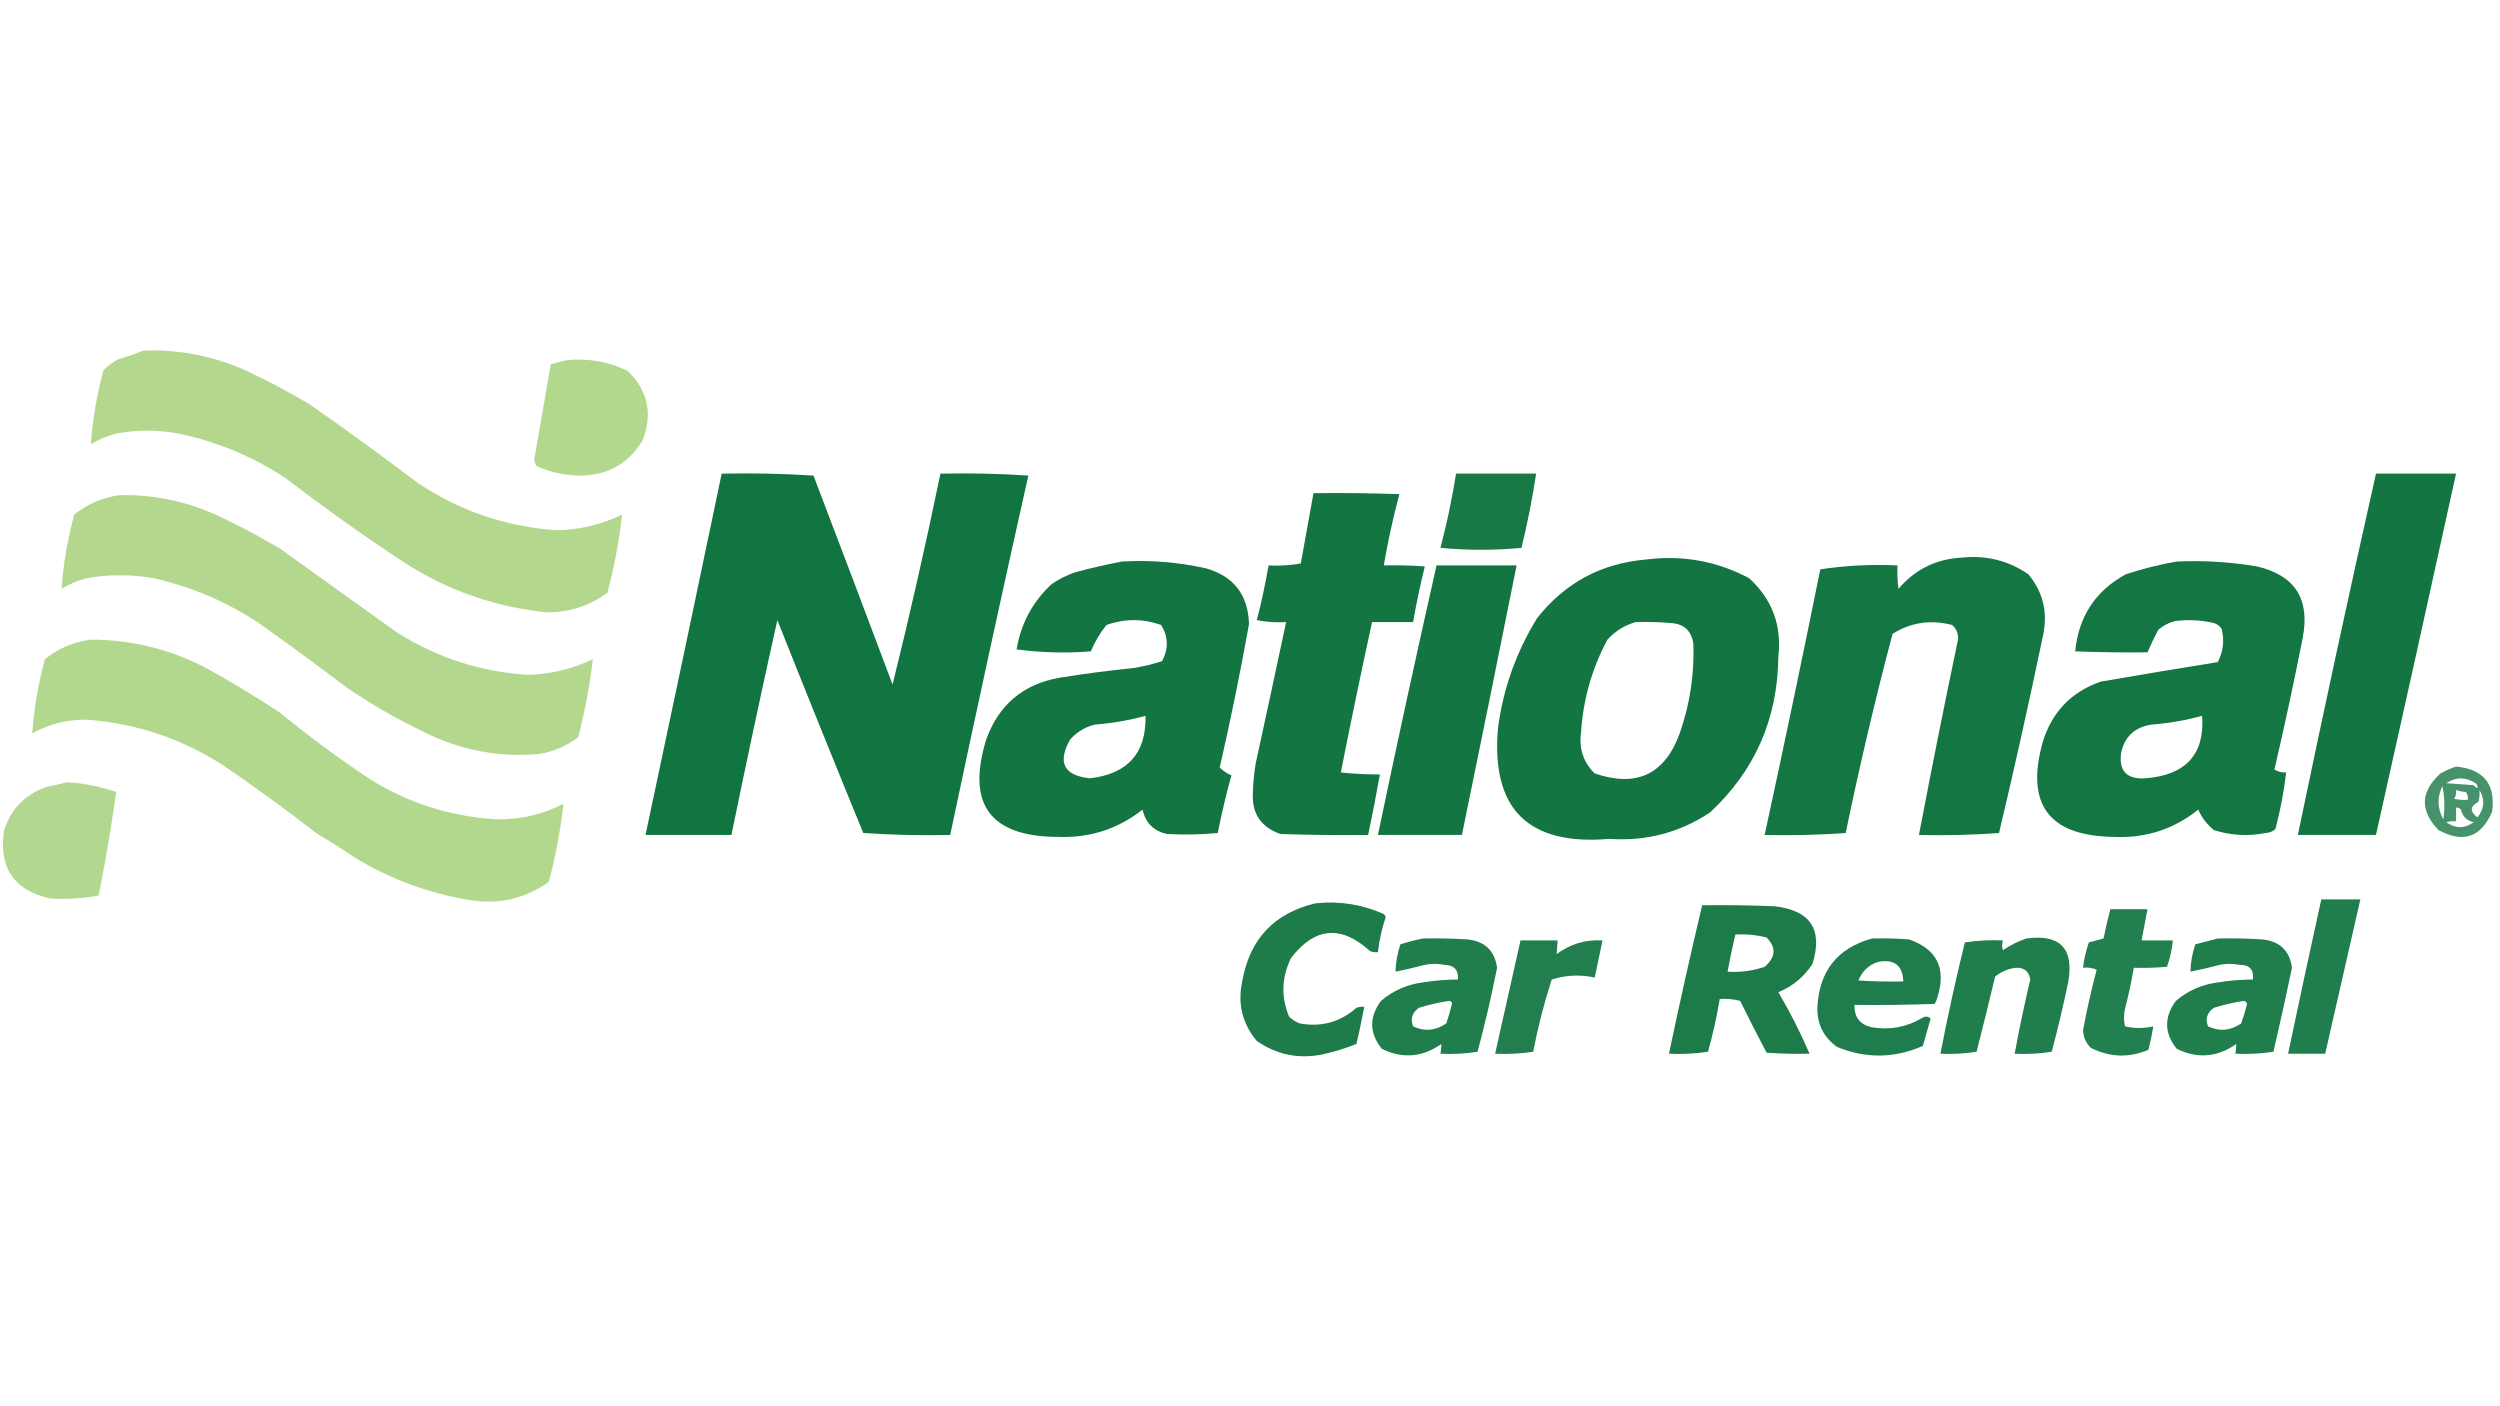<?xml version="1.0" encoding="UTF-8"?>
<!DOCTYPE svg PUBLIC "-//W3C//DTD SVG 1.1//EN" "http://www.w3.org/Graphics/SVG/1.1/DTD/svg11.dtd">
<svg xmlns="http://www.w3.org/2000/svg" version="1.1" width="1280px" height="720px" style="shape-rendering:geometricPrecision; text-rendering:geometricPrecision; image-rendering:optimizeQuality; fill-rule:evenodd; clip-rule:evenodd" xmlns:xlink="http://www.w3.org/1999/xlink">
<g><path style="opacity:0.963" fill="#afd689" d="M 73.5,179.5 C 91.971,178.827 109.637,182.327 126.5,190C 137.484,195.157 148.15,200.824 158.5,207C 177.113,219.947 195.447,233.28 213.5,247C 235.128,261.543 258.962,269.71 285,271.5C 296.762,271.268 307.929,268.601 318.5,263.5C 317.005,276.853 314.505,290.186 311,303.5C 301.837,310.212 291.504,313.546 280,313.5C 254.264,310.921 230.431,302.755 208.5,289C 187.278,275.11 166.611,260.444 146.5,245C 129.647,233.826 111.313,226.159 91.5,222C 80.833,220 70.167,220 59.5,222C 54.847,223.16 50.513,224.993 46.5,227.5C 47.413,214.752 49.579,202.085 53,189.5C 55.234,187.3 57.734,185.467 60.5,184C 65.002,182.635 69.336,181.135 73.5,179.5 Z"/></g>
<g><path style="opacity:0.956" fill="#afd689" d="M 289.5,184.5 C 300.757,183.212 311.424,185.045 321.5,190C 331.768,200.096 334.268,211.93 329,225.5C 321.662,237.59 310.829,243.59 296.5,243.5C 288.809,243.362 281.475,241.695 274.5,238.5C 274.167,237.5 273.833,236.5 273.5,235.5C 276.333,219.167 279.167,202.833 282,186.5C 284.607,185.877 287.107,185.21 289.5,184.5 Z"/></g>
<g><path style="opacity:0.97" fill="#0b713c" d="M 369.5,242.5 C 385.181,242.167 400.848,242.501 416.5,243.5C 430.098,279.128 443.598,314.794 457,350.5C 465.867,314.664 474.034,278.664 481.5,242.5C 496.515,242.167 511.515,242.501 526.5,243.5C 512.783,304.754 499.449,366.087 486.5,427.5C 471.588,427.824 456.755,427.491 442,426.5C 427.138,390.247 412.471,353.913 398,317.5C 389.847,354.111 382.013,390.778 374.5,427.5C 359.833,427.5 345.167,427.5 330.5,427.5C 343.628,365.861 356.628,304.194 369.5,242.5 Z"/></g>
<g><path style="opacity:0.944" fill="#0b713c" d="M 745.5,242.5 C 759.167,242.5 772.833,242.5 786.5,242.5C 784.581,255.263 782.081,267.93 779,280.5C 765.23,281.822 751.396,281.822 737.5,280.5C 740.807,267.967 743.473,255.301 745.5,242.5 Z"/></g>
<g><path style="opacity:0.961" fill="#0b713c" d="M 1216.5,242.5 C 1230.17,242.5 1243.83,242.5 1257.5,242.5C 1243.96,304.195 1230.29,365.862 1216.5,427.5C 1203.17,427.5 1189.83,427.5 1176.5,427.5C 1189.33,365.701 1202.66,304.034 1216.5,242.5 Z"/></g>
<g><path style="opacity:0.965" fill="#0b713c" d="M 672.5,252.5 C 687.17,252.333 701.837,252.5 716.5,253C 713.262,265.019 710.596,277.186 708.5,289.5C 715.508,289.334 722.508,289.5 729.5,290C 727.184,299.41 725.184,308.91 723.5,318.5C 716.5,318.5 709.5,318.5 702.5,318.5C 696.909,344.121 691.576,369.787 686.5,395.5C 693.143,396.212 699.809,396.546 706.5,396.5C 704.661,406.857 702.661,417.191 700.5,427.5C 685.496,427.667 670.496,427.5 655.5,427C 645.386,423.385 640.72,416.219 641.5,405.5C 641.627,400.462 642.127,395.462 643,390.5C 648.233,366.5 653.4,342.5 658.5,318.5C 653.456,318.827 648.456,318.494 643.5,317.5C 645.884,308.246 647.884,298.912 649.5,289.5C 655.093,289.807 660.593,289.473 666,288.5C 668.171,276.487 670.337,264.487 672.5,252.5 Z"/></g>
<g><path style="opacity:0.963" fill="#afd689" d="M 61.5,253.5 C 78.962,253.226 95.628,256.726 111.5,264C 122.484,269.157 133.15,274.824 143.5,281C 163.5,295.333 183.5,309.667 203.5,324C 223.839,336.779 246.005,343.946 270,345.5C 281.763,345.267 292.93,342.601 303.5,337.5C 302.005,350.853 299.505,364.186 296,377.5C 290.22,381.875 283.72,384.709 276.5,386C 255.81,387.912 236.144,384.245 217.5,375C 203.514,368.344 190.181,360.678 177.5,352C 162.678,340.756 147.678,329.756 132.5,319C 115.92,308.044 97.92,300.378 78.5,296C 67.161,294.028 55.828,294.028 44.5,296C 39.847,297.16 35.513,298.993 31.5,301.5C 32.412,288.754 34.579,276.088 38,263.5C 44.941,257.913 52.775,254.58 61.5,253.5 Z"/></g>
<g><path style="opacity:0.963" fill="#0b713c" d="M 1004.5,285.5 C 1016.95,284.188 1028.29,287.022 1038.5,294C 1046.11,303.178 1048.61,313.678 1046,325.5C 1038.97,359.281 1031.47,392.947 1023.5,426.5C 1009.85,427.499 996.183,427.833 982.5,427.5C 988.847,394.112 995.513,360.778 1002.5,327.5C 1002.74,324.486 1001.74,321.986 999.5,320C 988.602,317.134 978.435,318.634 969,324.5C 960.062,358.252 952.062,392.252 945,426.5C 931.246,427.49 917.412,427.823 903.5,427.5C 913.312,382.249 922.812,336.916 932,291.5C 944.919,289.53 958.086,288.863 971.5,289.5C 971.334,293.514 971.501,297.514 972,301.5C 980.532,291.49 991.365,286.156 1004.5,285.5 Z"/></g>
<g><path style="opacity:0.966" fill="#0b713c" d="M 842.5,286.5 C 861.282,284.073 878.949,287.24 895.5,296C 907.38,306.797 912.38,320.297 910.5,336.5C 910.126,368.17 898.46,394.67 875.5,416C 859.933,426.317 842.767,430.817 824,429.5C 782.264,433.097 763.264,414.097 767,372.5C 769.699,352.402 776.366,333.736 787,316.5C 801.188,298.49 819.688,288.49 842.5,286.5 Z M 837.5,318.5 C 843.509,318.334 849.509,318.501 855.5,319C 862.173,319.416 866.006,322.916 867,329.5C 867.57,345.236 865.236,360.569 860,375.5C 852.379,396.5 837.879,403.334 816.5,396C 810.678,390.296 808.345,383.296 809.5,375C 810.554,358.174 815.054,342.341 823,327.5C 827.042,323.07 831.875,320.07 837.5,318.5 Z"/></g>
<g><path style="opacity:0.962" fill="#0b713c" d="M 574.5,287.5 C 589.025,286.66 603.358,287.827 617.5,291C 631.698,295.048 639.031,304.548 639.5,319.5C 635.077,344.113 630.077,368.613 624.5,393C 626.232,394.695 628.232,396.028 630.5,397C 627.778,406.721 625.445,416.554 623.5,426.5C 614.844,427.313 606.177,427.48 597.5,427C 590.667,425.5 586.5,421.333 585,414.5C 572.468,424.389 558.135,429.056 542,428.5C 506.977,428.489 494.644,411.822 505,378.5C 511.4,360.769 523.9,350.269 542.5,347C 555.115,344.969 567.782,343.302 580.5,342C 585.459,341.21 590.292,340.043 595,338.5C 598.356,332.106 598.189,325.94 594.5,320C 585.155,316.668 575.821,316.668 566.5,320C 563.204,324.087 560.537,328.587 558.5,333.5C 545.816,334.5 533.149,334.166 520.5,332.5C 522.712,319.239 528.712,308.073 538.5,299C 542.221,296.473 546.221,294.473 550.5,293C 558.563,290.825 566.563,288.991 574.5,287.5 Z M 586.5,366.5 C 586.945,385.576 577.445,396.242 558,398.5C 544.596,397.025 541.262,390.358 548,378.5C 551.421,374.743 555.588,372.243 560.5,371C 569.454,370.304 578.121,368.804 586.5,366.5 Z"/></g>
<g><path style="opacity:0.963" fill="#0b713c" d="M 1114.5,287.5 C 1128.28,286.885 1141.94,287.718 1155.5,290C 1174.97,294.503 1182.81,306.67 1179,326.5C 1174.54,349.118 1169.71,371.618 1164.5,394C 1166.35,395.128 1168.35,395.628 1170.5,395.5C 1169.38,405.29 1167.54,414.957 1165,424.5C 1163.65,425.704 1161.98,426.371 1160,426.5C 1151,428.26 1142.17,427.76 1133.5,425C 1129.98,422.129 1127.32,418.629 1125.5,414.5C 1113.03,424.541 1098.7,429.207 1082.5,428.5C 1048.98,428.125 1036.81,411.792 1046,379.5C 1050.79,364.376 1060.63,354.209 1075.5,349C 1095.48,345.536 1115.48,342.202 1135.5,339C 1138.3,333.579 1138.97,327.913 1137.5,322C 1136.56,320.523 1135.22,319.523 1133.5,319C 1126.92,317.456 1120.25,317.123 1113.5,318C 1110.3,318.848 1107.47,320.348 1105,322.5C 1103.02,326.288 1101.19,330.121 1099.5,334C 1087.17,334.132 1074.84,333.965 1062.5,333.5C 1064.24,315.623 1072.91,302.457 1088.5,294C 1097.14,291.174 1105.81,289.007 1114.5,287.5 Z M 1127.5,366.5 C 1128.89,386.156 1119.22,396.823 1098.5,398.5C 1088.95,399.121 1084.78,394.788 1086,385.5C 1087.78,377.172 1092.94,372.339 1101.5,371C 1110.45,370.304 1119.12,368.804 1127.5,366.5 Z"/></g>
<g><path style="opacity:0.961" fill="#0b713c" d="M 735.5,289.5 C 749.167,289.5 762.833,289.5 776.5,289.5C 767.296,335.522 757.962,381.522 748.5,427.5C 734.167,427.5 719.833,427.5 705.5,427.5C 715.117,381.415 725.117,335.415 735.5,289.5 Z"/></g>
<g><path style="opacity:0.964" fill="#afd689" d="M 46.5,327.5 C 67.347,327.504 87.014,332.338 105.5,342C 118.499,349.164 131.166,356.831 143.5,365C 158.27,377.105 173.604,388.438 189.5,399C 209.426,411.364 231.093,418.198 254.5,419.5C 266.507,419.665 277.841,416.998 288.5,411.5C 287.005,424.855 284.505,438.189 281,451.5C 269.19,459.946 256.023,463.113 241.5,461C 220.052,457.609 200.052,450.276 181.5,439C 175.335,434.75 169.002,430.75 162.5,427C 146.855,414.844 130.855,403.178 114.5,392C 93.287,378.306 70.12,370.473 45,368.5C 34.811,368.256 25.311,370.589 16.5,375.5C 17.411,362.759 19.578,350.092 23,337.5C 29.942,331.913 37.775,328.58 46.5,327.5 Z"/></g>
<g><path style="opacity:0.756" fill="#0b713c" d="M 1257.5,392.5 C 1271.6,393.771 1277.77,401.438 1276,415.5C 1270.35,428.741 1261.18,431.907 1248.5,425C 1238.88,415.017 1239.22,405.351 1249.5,396C 1252.16,394.522 1254.82,393.355 1257.5,392.5 Z M 1268.5,403.5 C 1267.71,403.217 1267.04,402.717 1266.5,402C 1261.83,401.667 1257.17,401.333 1252.5,401C 1257.43,397.735 1262.43,397.735 1267.5,401C 1268.25,401.671 1268.59,402.504 1268.5,403.5 Z M 1250.5,402.5 C 1251.65,407.985 1251.82,413.651 1251,419.5C 1247.91,413.919 1247.74,408.252 1250.5,402.5 Z M 1257.5,404.5 C 1259.21,405.088 1260.87,405.421 1262.5,405.5C 1263.43,406.689 1263.76,408.022 1263.5,409.5C 1261.14,409.663 1258.81,409.497 1256.5,409C 1257.38,407.644 1257.71,406.144 1257.5,404.5 Z M 1269.5,404.5 C 1272.35,409.287 1272.02,413.954 1268.5,418.5C 1264.43,415.503 1264.6,412.836 1269,410.5C 1269.5,408.527 1269.66,406.527 1269.5,404.5 Z M 1257.5,413.5 C 1258.5,413.414 1259.33,413.748 1260,414.5C 1260.86,418.027 1263.03,420.193 1266.5,421C 1261.88,424.311 1257.22,424.311 1252.5,421C 1254.13,420.506 1255.8,420.34 1257.5,420.5C 1257.5,418.167 1257.5,415.833 1257.5,413.5 Z"/></g>
<g><path style="opacity:0.954" fill="#afd689" d="M 34.5,400.5 C 43.065,401.059 51.399,402.725 59.5,405.5C 57.04,423.26 54.04,440.927 50.5,458.5C 42.221,460.047 33.887,460.547 25.5,460C 7.154,455.84 -0.679,444.34 2,425.5C 5.37,414.461 12.537,406.961 23.5,403C 27.312,402.205 30.979,401.371 34.5,400.5 Z"/></g>
<g><path style="opacity:0.914" fill="#0b713c" d="M 1188.5,460.5 C 1195.17,460.5 1201.83,460.5 1208.5,460.5C 1202.5,486.833 1196.5,513.167 1190.5,539.5C 1184.17,539.5 1177.83,539.5 1171.5,539.5C 1177.04,513.139 1182.71,486.805 1188.5,460.5 Z"/></g>
<g><path style="opacity:0.921" fill="#0b713c" d="M 673.5,462.5 C 685.711,461.189 697.378,463.022 708.5,468C 708.957,468.414 709.291,468.914 709.5,469.5C 707.534,475.364 706.201,481.364 705.5,487.5C 704.127,487.657 702.793,487.49 701.5,487C 686.692,473.498 673.192,474.664 661,490.5C 656.164,500.453 655.831,510.453 660,520.5C 661.579,522.041 663.413,523.208 665.5,524C 676.471,526.009 686.138,523.342 694.5,516C 695.793,515.51 697.127,515.343 698.5,515.5C 697.325,521.866 695.992,528.2 694.5,534.5C 688.691,536.824 682.691,538.658 676.5,540C 664.445,542.233 653.445,539.9 643.5,533C 636.075,524.131 633.575,513.964 636,502.5C 639.817,480.854 652.317,467.521 673.5,462.5 Z"/></g>
<g><path style="opacity:0.926" fill="#0b713c" d="M 871.5,463.5 C 883.838,463.333 896.171,463.5 908.5,464C 926.945,466.073 933.445,475.906 928,493.5C 923.674,500.16 917.841,504.993 910.5,508C 916.519,518.206 921.853,528.706 926.5,539.5C 919.159,539.666 911.826,539.5 904.5,539C 899.872,530.245 895.372,521.411 891,512.5C 887.606,511.544 884.106,511.211 880.5,511.5C 878.975,520.601 876.975,529.601 874.5,538.5C 867.866,539.497 861.2,539.83 854.5,539.5C 859.851,514.097 865.517,488.764 871.5,463.5 Z M 888.5,478.5 C 893.93,478.161 899.264,478.661 904.5,480C 909.531,485.063 909.197,490.063 903.5,495C 897.344,497.097 891.01,497.93 884.5,497.5C 885.675,491.132 887.009,484.799 888.5,478.5 Z"/></g>
<g><path style="opacity:0.9" fill="#0b713c" d="M 1080.5,465.5 C 1086.83,465.5 1093.17,465.5 1099.5,465.5C 1098.5,470.833 1097.5,476.167 1096.5,481.5C 1101.83,481.5 1107.17,481.5 1112.5,481.5C 1112.07,486.149 1111.07,490.649 1109.5,495C 1103.84,495.499 1098.18,495.666 1092.5,495.5C 1091.32,502.554 1089.82,509.554 1088,516.5C 1087.33,519.5 1087.33,522.5 1088,525.5C 1092.78,526.611 1097.61,526.611 1102.5,525.5C 1101.86,529.527 1101.03,533.527 1100,537.5C 1090,541.727 1080.17,541.394 1070.5,536.5C 1068.01,534.046 1066.68,531.046 1066.5,527.5C 1068.45,517.071 1070.79,506.738 1073.5,496.5C 1071.26,495.526 1068.92,495.192 1066.5,495.5C 1067.03,491.064 1068.03,486.731 1069.5,482.5C 1072.03,481.786 1074.53,481.12 1077,480.5C 1078.01,475.446 1079.18,470.446 1080.5,465.5 Z"/></g>
<g><path style="opacity:0.911" fill="#0b713c" d="M 728.5,480.5 C 736.174,480.334 743.841,480.5 751.5,481C 760.299,481.967 765.299,486.8 766.5,495.5C 763.637,509.951 760.304,524.284 756.5,538.5C 750.202,539.496 743.868,539.83 737.5,539.5C 737.815,537.774 737.981,536.107 738,534.5C 728.272,541.351 718.105,542.184 707.5,537C 701.087,529.052 700.921,520.885 707,512.5C 713.17,507.216 720.337,504.049 728.5,503C 734.465,502.037 740.465,501.537 746.5,501.5C 746.785,496.617 744.451,494.117 739.5,494C 736.167,493.333 732.833,493.333 729.5,494C 724.516,495.33 719.516,496.496 714.5,497.5C 714.624,492.711 715.458,488.045 717,483.5C 720.877,482.267 724.711,481.267 728.5,480.5 Z M 741.5,512.5 C 742.376,512.369 743.043,512.702 743.5,513.5C 742.687,517.074 741.687,520.574 740.5,524C 735.04,527.76 729.374,528.26 723.5,525.5C 722.009,521.627 723.009,518.461 726.5,516C 731.545,514.425 736.545,513.259 741.5,512.5 Z"/></g>
<g><path style="opacity:0.915" fill="#0b713c" d="M 958.5,480.5 C 964.842,480.334 971.175,480.5 977.5,481C 991.752,486.004 996.585,495.838 992,510.5C 991.691,511.766 991.191,512.933 990.5,514C 976.837,514.5 963.171,514.667 949.5,514.5C 949.293,520.798 952.293,524.631 958.5,526C 967.781,527.513 976.448,525.846 984.5,521C 985.944,520.219 987.277,520.386 988.5,521.5C 987.167,526.167 985.833,530.833 984.5,535.5C 969.892,541.923 955.225,542.09 940.5,536C 933.562,530.957 930.229,524.124 930.5,515.5C 931.544,497.029 940.877,485.362 958.5,480.5 Z M 961.5,492.5 C 969.867,490.914 974.201,494.248 974.5,502.5C 966.826,502.666 959.159,502.5 951.5,502C 953.442,497.225 956.775,494.058 961.5,492.5 Z"/></g>
<g><path style="opacity:0.911" fill="#0b713c" d="M 1037.5,480.5 C 1054.68,478.176 1061.84,485.51 1059,502.5C 1056.48,514.583 1053.65,526.583 1050.5,538.5C 1044.2,539.496 1037.87,539.83 1031.5,539.5C 1033.85,526.771 1036.52,514.104 1039.5,501.5C 1038.84,497.316 1036.34,495.316 1032,495.5C 1028,496.047 1024.5,497.547 1021.5,500C 1018.46,512.882 1015.29,525.716 1012,538.5C 1005.92,539.476 999.758,539.81 993.5,539.5C 997.188,520.414 1001.35,501.414 1006,482.5C 1012.41,481.522 1018.91,481.189 1025.5,481.5C 1024.95,483.331 1024.95,484.997 1025.5,486.5C 1029.32,483.921 1033.32,481.921 1037.5,480.5 Z"/></g>
<g><path style="opacity:0.912" fill="#0b713c" d="M 1135.5,480.5 C 1143.17,480.334 1150.84,480.5 1158.5,481C 1167.3,481.967 1172.3,486.8 1173.5,495.5C 1170.49,509.867 1167.32,524.201 1164,538.5C 1157.59,539.478 1151.09,539.811 1144.5,539.5C 1144.81,537.774 1144.98,536.107 1145,534.5C 1135.31,541.348 1125.14,542.181 1114.5,537C 1108.09,529.052 1107.92,520.885 1114,512.5C 1120.17,507.216 1127.34,504.049 1135.5,503C 1141.47,502.037 1147.47,501.537 1153.5,501.5C 1154.09,496.434 1151.76,493.934 1146.5,494C 1143.17,493.333 1139.83,493.333 1136.5,494C 1131.52,495.33 1126.52,496.496 1121.5,497.5C 1121.62,492.711 1122.46,488.045 1124,483.5C 1127.92,482.439 1131.75,481.439 1135.5,480.5 Z M 1148.5,512.5 C 1149.5,512.47 1150.16,512.97 1150.5,514C 1149.65,517.408 1148.65,520.741 1147.5,524C 1142.04,527.76 1136.37,528.26 1130.5,525.5C 1129.01,521.627 1130.01,518.461 1133.5,516C 1138.55,514.425 1143.55,513.259 1148.5,512.5 Z"/></g>
<g><path style="opacity:0.899" fill="#0b713c" d="M 778.5,481.5 C 784.833,481.5 791.167,481.5 797.5,481.5C 797.373,483.915 797.207,486.249 797,488.5C 803.981,483.296 811.815,480.963 820.5,481.5C 819.167,487.833 817.833,494.167 816.5,500.5C 809.064,498.893 801.73,499.226 794.5,501.5C 790.567,513.563 787.401,525.896 785,538.5C 778.59,539.478 772.09,539.811 765.5,539.5C 769.833,520.168 774.166,500.835 778.5,481.5 Z"/></g>
</svg>
